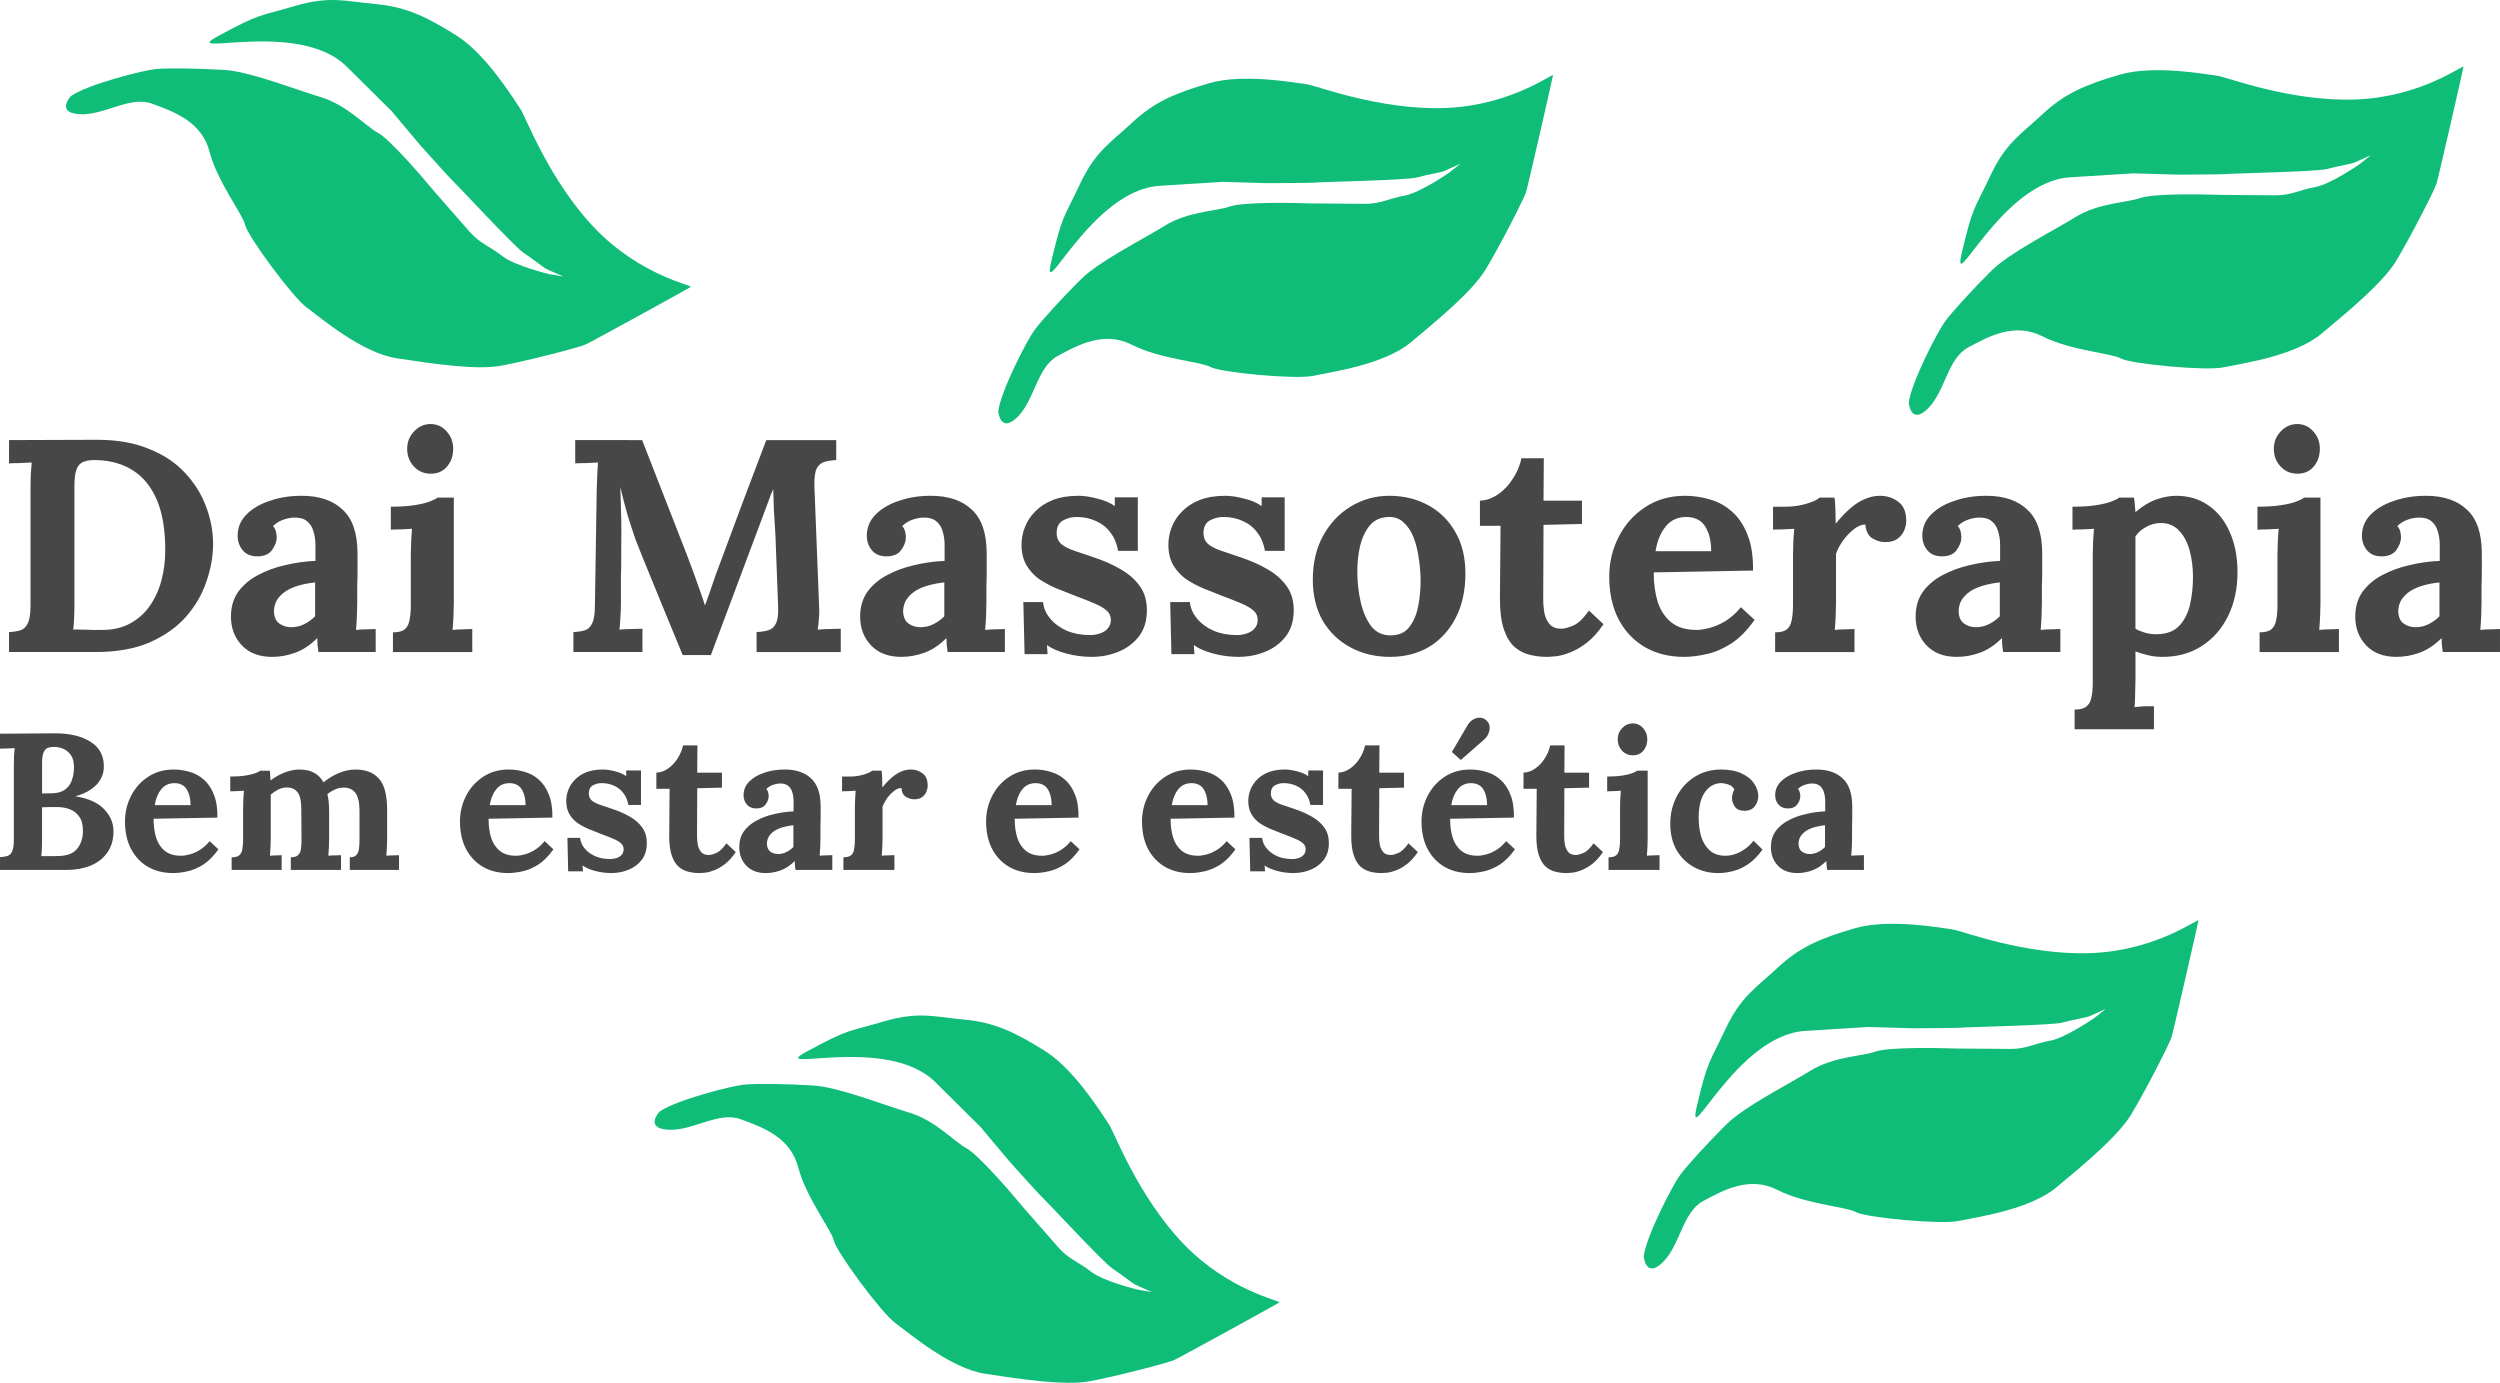 <?xml version="1.0" encoding="UTF-8" standalone="no"?>
<!-- Created with Inkscape (http://www.inkscape.org/) -->

<svg
   width="462.379"
   height="255.749"
   viewBox="0 0 462.379 255.749"
   version="1.1"
   id="svg1"
   xml:space="preserve"
   xmlns="http://www.w3.org/2000/svg"
   xmlns:svg="http://www.w3.org/2000/svg"><defs
     id="defs1" /><g
     id="layer4"
     transform="translate(-41.283,-135.823)"><path
       style="fill:#10bd78;fill-opacity:1;stroke:none;stroke-width:0.915"
       d="m 225.912,211.899 c 0,0 0.37,4.208 3.56,1.049 3.19,-3.159 3.609,-9.221 7.433,-11.291 3.825,-2.071 8.626,-4.679 13.757,-2.051 5.131,2.628 12.752,3.099 14.512,4.098 1.76,0.999 15.671,2.337 18.944,1.637 3.273,-0.7 13.082,-2.03 18.096,-6.199 5.014,-4.169 11.369,-9.426 13.829,-13.462 2.46,-4.037 7.098,-13.057 7.49,-14.345 0.392,-1.289 4.915,-21.059 4.975,-21.574 0.06,-0.515 -7.719,5.588 -19.913,6.037 -12.194,0.448 -24.011,-4.217 -25.635,-4.397 -1.625,-0.18 -11.539,-2.064 -17.937,-0.214 -6.398,1.85 -10.274,3.503 -14.343,7.311 -4.069,3.808 -6.773,5.227 -9.714,11.486 -2.941,6.258 -3.156,5.36 -5.226,14.119 -2.069,8.759 7.339,-13.139 20.013,-13.912 12.674,-0.773 11.565,-0.733 11.565,-0.733 l 8.311,0.241 c 0,0 8.421,-0.017 9.176,-0.12 0.755,-0.102 16.727,-0.419 18.523,-0.931 1.796,-0.512 4.386,-0.92 4.929,-1.141 0.543,-0.221 3.159,-1.429 3.159,-1.429 l -2.03,1.625 c 0,0 -5.417,3.785 -8.322,4.297 -2.905,0.513 -4.448,1.561 -7.413,1.52 -2.965,-0.041 -10.069,-0.05 -11.411,-0.112 -1.342,-0.062 -11.107,-0.267 -13.503,0.611 -2.396,0.878 -7.683,0.871 -11.978,3.524 -4.294,2.653 -12.187,6.595 -15.552,9.924 -3.365,3.329 -7.221,7.553 -8.573,9.372 -1.352,1.818 -6.268,11.282 -6.721,15.062 z"
       id="path3" /><path
       style="fill:#10bd78;fill-opacity:1;stroke:none;stroke-width:0.915"
       d="m 345.292,368.203 c 0,0 0.37,4.208 3.56,1.049 3.19,-3.159 3.609,-9.221 7.433,-11.291 3.825,-2.071 8.626,-4.679 13.757,-2.051 5.131,2.628 12.752,3.099 14.512,4.098 1.76,0.999 15.671,2.337 18.944,1.637 3.273,-0.7 13.082,-2.03 18.096,-6.199 5.014,-4.169 11.369,-9.426 13.829,-13.462 2.46,-4.037 7.098,-13.057 7.49,-14.345 0.392,-1.289 4.915,-21.059 4.975,-21.574 0.06,-0.515 -7.719,5.588 -19.913,6.037 -12.194,0.448 -24.011,-4.217 -25.635,-4.397 -1.625,-0.18 -11.539,-2.064 -17.937,-0.214 -6.398,1.85 -10.274,3.503 -14.343,7.311 -4.069,3.808 -6.773,5.227 -9.714,11.486 -2.941,6.258 -3.156,5.36 -5.226,14.119 -2.069,8.759 7.339,-13.139 20.013,-13.912 12.674,-0.773 11.565,-0.733 11.565,-0.733 l 8.311,0.241 c 0,0 8.421,-0.017 9.176,-0.12 0.755,-0.102 16.727,-0.419 18.523,-0.931 1.796,-0.512 4.386,-0.92 4.929,-1.141 0.543,-0.221 3.159,-1.429 3.159,-1.429 l -2.03,1.625 c 0,0 -5.417,3.785 -8.322,4.297 -2.905,0.513 -4.448,1.561 -7.413,1.52 -2.965,-0.041 -10.069,-0.05 -11.411,-0.112 -1.342,-0.062 -11.107,-0.267 -13.503,0.611 -2.396,0.878 -7.683,0.871 -11.978,3.524 -4.294,2.653 -12.187,6.595 -15.552,9.924 -3.365,3.329 -7.221,7.553 -8.573,9.372 -1.352,1.818 -6.268,11.282 -6.721,15.062 z"
       id="path3-1" /><path
       style="fill:#10bd78;fill-opacity:1;stroke:none;stroke-width:0.915"
       d="m 394.305,210.324 c 0,0 0.37,4.208 3.56,1.049 3.19,-3.159 3.609,-9.221 7.433,-11.291 3.825,-2.071 8.626,-4.679 13.757,-2.051 5.131,2.628 12.752,3.099 14.512,4.098 1.76,0.999 15.671,2.337 18.944,1.637 3.273,-0.7 13.082,-2.03 18.096,-6.199 5.014,-4.169 11.369,-9.426 13.829,-13.462 2.46,-4.037 7.098,-13.057 7.49,-14.345 0.392,-1.289 4.915,-21.059 4.975,-21.574 0.06,-0.515 -7.719,5.588 -19.913,6.037 -12.194,0.448 -24.011,-4.217 -25.635,-4.397 -1.625,-0.18 -11.539,-2.064 -17.937,-0.214 -6.398,1.85 -10.274,3.503 -14.343,7.311 -4.069,3.808 -6.773,5.227 -9.714,11.486 -2.941,6.258 -3.156,5.36 -5.226,14.119 -2.069,8.759 7.339,-13.139 20.013,-13.912 12.674,-0.773 11.565,-0.733 11.565,-0.733 l 8.311,0.241 c 0,0 8.421,-0.017 9.176,-0.12 0.755,-0.102 16.727,-0.419 18.523,-0.931 1.796,-0.512 4.386,-0.92 4.929,-1.141 0.543,-0.221 3.159,-1.429 3.159,-1.429 l -2.03,1.625 c 0,0 -5.417,3.785 -8.322,4.297 -2.905,0.513 -4.448,1.561 -7.413,1.52 -2.965,-0.041 -10.069,-0.05 -11.411,-0.112 -1.342,-0.062 -11.107,-0.267 -13.503,0.611 -2.396,0.878 -7.683,0.871 -11.978,3.524 -4.294,2.653 -12.187,6.595 -15.552,9.924 -3.365,3.329 -7.221,7.553 -8.573,9.372 -1.352,1.818 -6.268,11.282 -6.721,15.062 z"
       id="path3-42" /><path
       style="fill:#10bd78;fill-opacity:1;stroke:none;stroke-width:0.915"
       d="m 54.407,153.59 c 0,0 -2.896,3.075 1.584,3.356 4.48,0.282 9.286,-3.437 13.376,-1.957 4.09,1.48 9.231,3.331 10.68,8.91 1.449,5.58 6.166,11.585 6.59,13.563 0.424,1.978 8.676,13.258 11.375,15.237 2.7,1.979 10.216,8.42 16.664,9.393 6.448,0.972 14.6,2.223 19.251,1.376 4.651,-0.847 14.472,-3.381 15.695,-3.945 1.223,-0.564 18.996,-10.333 19.421,-10.631 0.425,-0.297 -9.307,-2.049 -17.751,-10.858 -8.444,-8.809 -12.817,-20.737 -13.763,-22.07 -0.946,-1.333 -6.132,-9.99 -11.768,-13.539 -5.636,-3.548 -9.448,-5.344 -14.998,-5.85 -5.55,-0.506 -8.408,-1.583 -15.038,0.383 -6.63,1.966 -6.102,1.207 -14.02,5.486 -7.918,4.279 14.693,-3.256 23.699,5.695 9.006,8.951 8.238,8.15 8.238,8.15 l 5.347,6.367 c 0,0 5.613,6.278 6.191,6.773 0.578,0.496 11.436,12.214 13.013,13.214 1.577,1.001 3.604,2.664 4.13,2.922 0.526,0.258 3.168,1.409 3.168,1.409 l -2.564,-0.436 c 0,0 -6.429,-1.529 -8.743,-3.357 -2.315,-1.829 -4.124,-2.283 -6.065,-4.526 -1.941,-2.242 -6.658,-7.553 -7.505,-8.597 -0.846,-1.044 -7.187,-8.473 -9.436,-9.678 -2.249,-1.205 -5.76,-5.159 -10.597,-6.602 -4.837,-1.443 -13.03,-4.716 -17.754,-5.016 -4.724,-0.3 -10.443,-0.371 -12.7,-0.171 -2.257,0.2 -12.595,2.821 -15.719,4.997 z"
       id="path3-4" /><path
       style="fill:#10bd78;fill-opacity:1;stroke:none;stroke-width:0.915"
       d="m 163.271,341.414 c 0,0 -2.896,3.075 1.584,3.356 4.48,0.282 9.286,-3.437 13.376,-1.957 4.09,1.48 9.231,3.331 10.68,8.91 1.449,5.58 6.166,11.585 6.59,13.563 0.424,1.978 8.676,13.258 11.375,15.237 2.7,1.979 10.216,8.42 16.664,9.393 6.448,0.972 14.6,2.223 19.251,1.376 4.651,-0.847 14.472,-3.381 15.695,-3.945 1.223,-0.564 18.996,-10.333 19.421,-10.631 0.425,-0.297 -9.307,-2.049 -17.751,-10.858 -8.444,-8.809 -12.817,-20.737 -13.763,-22.07 -0.946,-1.333 -6.132,-9.99 -11.768,-13.539 -5.636,-3.548 -9.448,-5.344 -14.998,-5.85 -5.55,-0.506 -8.408,-1.583 -15.038,0.383 -6.63,1.966 -6.102,1.207 -14.02,5.486 -7.918,4.279 14.693,-3.256 23.699,5.695 9.006,8.951 8.238,8.15 8.238,8.15 l 5.347,6.367 c 0,0 5.613,6.278 6.191,6.773 0.578,0.496 11.436,12.214 13.013,13.214 1.577,1.001 3.604,2.664 4.13,2.922 0.526,0.258 3.168,1.409 3.168,1.409 l -2.564,-0.436 c 0,0 -6.429,-1.529 -8.743,-3.357 -2.315,-1.829 -4.124,-2.283 -6.065,-4.526 -1.941,-2.242 -6.658,-7.553 -7.505,-8.597 -0.846,-1.044 -7.187,-8.473 -9.436,-9.678 -2.249,-1.205 -5.76,-5.159 -10.597,-6.602 -4.837,-1.443 -13.03,-4.716 -17.754,-5.016 -4.724,-0.3 -10.443,-0.371 -12.7,-0.171 -2.257,0.2 -12.595,2.821 -15.719,4.997 z"
       id="path3-4-2" /></g><g
     id="layer3"
     style="display:inline"
     transform="translate(-41.283,-135.823)"><path
       id="text1"
       style="font-weight:bold;font-size:56px;line-height:875px;font-family:Lora;-inkscape-font-specification:'Lora, Bold';fill:#474747;fill-opacity:1;stroke:none"
       d="m 120.903,214.25 c -1.157,0 -2.165,0.448 -3.023,1.344 -0.859,0.896 -1.289,1.979 -1.289,3.248 0,1.269 0.411,2.352 1.232,3.248 0.821,0.896 1.867,1.344 3.137,1.344 1.269,0 2.277,-0.448 3.023,-1.344 0.747,-0.896 1.119,-1.979 1.119,-3.248 0,-1.269 -0.409,-2.352 -1.23,-3.248 -0.784,-0.896 -1.774,-1.344 -2.969,-1.344 z m 345.24,0 c -1.157,0 -2.165,0.448 -3.023,1.344 -0.859,0.896 -1.289,1.979 -1.289,3.248 0,1.269 0.411,2.352 1.232,3.248 0.821,0.896 1.867,1.344 3.137,1.344 1.269,0 2.277,-0.448 3.023,-1.344 0.747,-0.896 1.119,-1.979 1.119,-3.248 0,-1.269 -0.409,-2.352 -1.23,-3.248 -0.784,-0.896 -1.774,-1.344 -2.969,-1.344 z m -406.896,2.912 -16.295,0.057 v 4.312 c 0.411,-0.037 1.063,-0.057 1.959,-0.057 0.896,-0.037 1.643,-0.076 2.24,-0.113 -0.037,0.485 -0.093,1.196 -0.168,2.129 -0.037,0.933 -0.057,1.904 -0.057,2.912 v 21.447 c 0,1.493 -0.168,2.576 -0.504,3.248 -0.299,0.672 -0.746,1.102 -1.344,1.289 -0.56,0.187 -1.268,0.299 -2.127,0.336 v 3.695 h 16.016 c 3.92,0 7.261,-0.596 10.023,-1.791 2.763,-1.232 5.003,-2.818 6.721,-4.76 1.717,-1.979 2.968,-4.144 3.752,-6.496 0.821,-2.352 1.232,-4.668 1.232,-6.945 0,-2.315 -0.43,-4.609 -1.289,-6.887 -0.859,-2.315 -2.165,-4.407 -3.92,-6.273 -1.717,-1.867 -3.939,-3.341 -6.664,-4.424 -2.688,-1.12 -5.88,-1.68 -9.576,-1.68 z m 88.424,0.057 v 4.312 c 0.411,-0.037 1.065,-0.057 1.961,-0.057 0.896,-0.037 1.643,-0.076 2.24,-0.113 -0.037,0.485 -0.076,1.196 -0.113,2.129 -0.037,0.933 -0.074,1.904 -0.111,2.912 l -0.336,21.447 c 0,1.493 -0.168,2.576 -0.504,3.248 -0.299,0.672 -0.746,1.102 -1.344,1.289 -0.56,0.187 -1.27,0.299 -2.129,0.336 v 3.695 h 12.768 v -4.312 c -0.373,0 -1.026,0.019 -1.959,0.057 -0.896,0 -1.662,0.037 -2.297,0.111 0.075,-0.485 0.131,-1.194 0.168,-2.127 0.075,-0.933 0.113,-1.904 0.113,-2.912 v -2.52 -2.521 c 0.037,-0.859 0.055,-1.716 0.055,-2.574 v -2.521 c 0.037,-1.68 0.037,-3.434 0,-5.264 -0.037,-1.867 -0.093,-3.845 -0.168,-5.936 0.411,1.792 0.86,3.527 1.346,5.207 0.523,1.68 1.007,3.174 1.455,4.48 0.485,1.269 0.877,2.259 1.176,2.969 1.269,3.061 2.52,6.122 3.752,9.184 1.269,3.061 2.539,6.142 3.809,9.24 h 5.207 l 10.92,-29.176 c 0.075,-0.261 0.169,-0.505 0.281,-0.729 l 0.336,-0.783 c 0.037,1.157 0.074,2.408 0.111,3.752 0.075,1.307 0.15,2.519 0.225,3.639 0.075,1.083 0.111,1.849 0.111,2.297 l 0.449,11.871 c 0.075,1.493 -0.057,2.576 -0.393,3.248 -0.299,0.672 -0.766,1.102 -1.4,1.289 -0.597,0.187 -1.325,0.299 -2.184,0.336 v 3.695 h 15.568 v -4.312 c -0.373,0 -1.028,0.019 -1.961,0.057 -0.896,0 -1.66,0.037 -2.295,0.111 0.075,-0.485 0.148,-1.194 0.223,-2.127 0.075,-0.933 0.075,-1.904 0,-2.912 l -0.84,-21.447 c -0.037,-1.531 0.094,-2.613 0.393,-3.248 0.336,-0.672 0.82,-1.102 1.455,-1.289 0.635,-0.187 1.364,-0.299 2.186,-0.336 v -3.695 h -12.938 l -4.367,11.535 c -1.419,3.845 -2.857,7.709 -4.312,11.592 -0.448,1.157 -0.876,2.352 -1.287,3.584 -0.411,1.232 -0.858,2.502 -1.344,3.809 h -0.057 c -0.187,-0.635 -0.467,-1.474 -0.84,-2.52 -0.373,-1.083 -0.765,-2.185 -1.176,-3.305 -0.411,-1.157 -0.785,-2.165 -1.121,-3.023 l -8.455,-21.672 z m 175,3.359 c -0.261,1.307 -0.782,2.557 -1.566,3.752 -0.747,1.195 -1.661,2.165 -2.744,2.912 -1.083,0.747 -2.204,1.138 -3.361,1.176 v 4.648 h 3.809 l -0.111,13.496 c 0,2.352 0.241,4.238 0.727,5.656 0.485,1.419 1.14,2.501 1.961,3.248 0.821,0.709 1.753,1.194 2.799,1.455 1.045,0.261 2.128,0.393 3.248,0.393 0.299,0 0.822,-0.037 1.568,-0.111 0.747,-0.075 1.606,-0.299 2.576,-0.672 1.008,-0.373 2.054,-0.972 3.137,-1.793 1.083,-0.821 2.127,-1.979 3.135,-3.473 l -2.688,-2.52 c -1.045,1.493 -2.033,2.427 -2.967,2.801 -0.896,0.373 -1.606,0.559 -2.129,0.559 -0.933,0 -1.644,-0.261 -2.129,-0.783 -0.485,-0.56 -0.821,-1.251 -1.008,-2.072 -0.149,-0.859 -0.223,-1.718 -0.223,-2.576 l 0.055,-13.775 7.113,-0.168 v -4.312 h -7.113 l 0.057,-7.84 z m -263.535,0.336 c 2.613,0.075 4.852,0.71 6.719,1.904 1.904,1.195 3.38,3.005 4.426,5.432 1.045,2.427 1.566,5.544 1.566,9.352 0,1.867 -0.224,3.679 -0.672,5.434 -0.448,1.755 -1.156,3.341 -2.127,4.76 -0.933,1.381 -2.147,2.481 -3.641,3.303 -1.456,0.821 -3.21,1.232 -5.264,1.232 h -1.736 c -0.709,-0.037 -1.4,-0.057 -2.072,-0.057 -0.635,-0.037 -1.138,-0.037 -1.512,0 0.075,-0.485 0.131,-1.194 0.168,-2.127 0.037,-0.933 0.057,-1.904 0.057,-2.912 v -21.561 c 0,-1.456 0.149,-2.519 0.447,-3.191 0.299,-0.672 0.746,-1.102 1.344,-1.289 0.635,-0.224 1.401,-0.317 2.297,-0.279 z m 37.912,6.607 c -2.165,0 -4.144,0.318 -5.936,0.953 -1.792,0.597 -3.23,1.456 -4.312,2.576 -1.045,1.083 -1.568,2.37 -1.568,3.863 0,1.008 0.299,1.886 0.896,2.633 0.597,0.747 1.456,1.138 2.576,1.176 1.307,0.037 2.258,-0.337 2.855,-1.121 0.597,-0.821 0.896,-1.605 0.896,-2.352 0,-0.299 -0.039,-0.634 -0.113,-1.008 -0.075,-0.411 -0.26,-0.783 -0.559,-1.119 0.485,-0.485 1.062,-0.86 1.734,-1.121 0.672,-0.261 1.363,-0.41 2.072,-0.447 1.045,-0.037 1.848,0.167 2.408,0.615 0.597,0.448 1.008,1.064 1.232,1.848 0.261,0.784 0.393,1.662 0.393,2.633 v 2.912 c -1.867,0.075 -3.735,0.335 -5.602,0.783 -1.829,0.411 -3.508,1.026 -5.039,1.848 -1.493,0.784 -2.707,1.811 -3.641,3.08 -0.896,1.269 -1.344,2.802 -1.344,4.594 0,2.128 0.672,3.9 2.016,5.318 1.344,1.419 3.212,2.129 5.602,2.129 1.456,0 2.892,-0.261 4.311,-0.783 1.419,-0.523 2.764,-1.42 4.033,-2.689 0.037,0.485 0.055,0.916 0.055,1.289 0.037,0.336 0.093,0.764 0.168,1.287 h 10.584 v -4.256 c -0.373,0 -0.914,0.019 -1.623,0.057 -0.709,0 -1.381,0.037 -2.016,0.111 0.075,-0.859 0.131,-1.754 0.168,-2.688 0.037,-0.971 0.055,-1.718 0.055,-2.24 v -3.248 c 0.037,-0.896 0.057,-1.792 0.057,-2.688 v -3.248 c 0,-3.733 -0.915,-6.441 -2.744,-8.121 -1.792,-1.717 -4.33,-2.576 -7.615,-2.576 z m 116.367,0 c -2.165,0 -4.144,0.318 -5.936,0.953 -1.792,0.597 -3.23,1.456 -4.312,2.576 -1.045,1.083 -1.568,2.37 -1.568,3.863 0,1.008 0.299,1.886 0.896,2.633 0.597,0.747 1.456,1.138 2.576,1.176 1.307,0.037 2.258,-0.337 2.855,-1.121 0.597,-0.821 0.896,-1.605 0.896,-2.352 0,-0.299 -0.037,-0.634 -0.111,-1.008 -0.075,-0.411 -0.262,-0.783 -0.561,-1.119 0.485,-0.485 1.064,-0.86 1.736,-1.121 0.672,-0.261 1.363,-0.41 2.072,-0.447 1.045,-0.037 1.848,0.167 2.408,0.615 0.597,0.448 1.006,1.064 1.23,1.848 0.261,0.784 0.393,1.662 0.393,2.633 v 2.912 c -1.867,0.075 -3.733,0.335 -5.6,0.783 -1.829,0.411 -3.51,1.026 -5.041,1.848 -1.493,0.784 -2.705,1.811 -3.639,3.08 -0.896,1.269 -1.344,2.802 -1.344,4.594 0,2.128 0.672,3.9 2.016,5.318 1.344,1.419 3.21,2.129 5.6,2.129 1.456,0 2.894,-0.261 4.312,-0.783 1.419,-0.523 2.762,-1.42 4.031,-2.689 0.037,0.485 0.057,0.916 0.057,1.289 0.037,0.336 0.093,0.764 0.168,1.287 h 10.584 v -4.256 c -0.373,0 -0.916,0.019 -1.625,0.057 -0.709,0 -1.381,0.037 -2.016,0.111 0.075,-0.859 0.131,-1.754 0.168,-2.688 0.037,-0.971 0.057,-1.718 0.057,-2.24 v -3.248 c 0.037,-0.896 0.057,-1.792 0.057,-2.688 v -3.248 c 0,-3.733 -0.915,-6.441 -2.744,-8.121 -1.792,-1.717 -4.332,-2.576 -7.617,-2.576 z m 27.328,0 c -1.829,0 -3.416,0.262 -4.76,0.785 -1.307,0.523 -2.389,1.231 -3.248,2.127 -0.859,0.859 -1.494,1.829 -1.904,2.912 -0.411,1.045 -0.615,2.111 -0.615,3.193 0,1.493 0.299,2.761 0.896,3.807 0.597,1.008 1.381,1.867 2.352,2.576 1.008,0.672 2.091,1.251 3.248,1.736 1.195,0.485 2.37,0.952 3.527,1.4 1.419,0.523 2.594,0.99 3.527,1.4 0.971,0.411 1.7,0.839 2.186,1.287 0.523,0.448 0.783,1.027 0.783,1.736 0,0.635 -0.205,1.175 -0.615,1.623 -0.373,0.411 -0.86,0.71 -1.457,0.896 -0.56,0.187 -1.156,0.281 -1.791,0.281 -1.568,0 -2.987,-0.262 -4.256,-0.785 -1.269,-0.56 -2.296,-1.307 -3.08,-2.24 -0.784,-0.933 -1.232,-1.96 -1.344,-3.08 h -3.641 l 0.225,9.633 h 4.256 l -0.113,-1.68 c 0.859,0.635 2.053,1.158 3.584,1.568 1.531,0.411 3.1,0.615 4.705,0.615 1.755,0 3.397,-0.318 4.928,-0.953 1.568,-0.635 2.838,-1.586 3.809,-2.855 0.971,-1.269 1.455,-2.875 1.455,-4.816 0,-1.755 -0.428,-3.229 -1.287,-4.424 -0.859,-1.232 -2.036,-2.276 -3.529,-3.135 -1.456,-0.859 -3.135,-1.606 -5.039,-2.24 -1.269,-0.448 -2.427,-0.84 -3.473,-1.176 -1.045,-0.336 -1.866,-0.747 -2.463,-1.232 -0.597,-0.523 -0.896,-1.214 -0.896,-2.072 0,-1.083 0.372,-1.847 1.119,-2.295 0.784,-0.448 1.643,-0.674 2.576,-0.674 1.344,0 2.558,0.262 3.641,0.785 1.083,0.485 1.959,1.194 2.631,2.127 0.709,0.933 1.176,2.055 1.4,3.361 h 3.641 v -9.912 h -4.256 v 1.623 c -0.896,-0.635 -1.998,-1.102 -3.305,-1.4 -1.269,-0.336 -2.408,-0.504 -3.416,-0.504 z m 27.16,0 c -1.829,0 -3.416,0.262 -4.76,0.785 -1.307,0.523 -2.389,1.231 -3.248,2.127 -0.859,0.859 -1.494,1.829 -1.904,2.912 -0.411,1.045 -0.615,2.111 -0.615,3.193 0,1.493 0.299,2.761 0.896,3.807 0.597,1.008 1.381,1.867 2.352,2.576 1.008,0.672 2.091,1.251 3.248,1.736 1.195,0.485 2.37,0.952 3.527,1.4 1.419,0.523 2.594,0.99 3.527,1.4 0.971,0.411 1.7,0.839 2.186,1.287 0.523,0.448 0.783,1.027 0.783,1.736 0,0.635 -0.205,1.175 -0.615,1.623 -0.373,0.411 -0.86,0.71 -1.457,0.896 -0.56,0.187 -1.156,0.281 -1.791,0.281 -1.568,0 -2.987,-0.262 -4.256,-0.785 -1.269,-0.56 -2.296,-1.307 -3.08,-2.24 -0.784,-0.933 -1.234,-1.96 -1.346,-3.08 h -3.639 l 0.223,9.633 h 4.258 l -0.113,-1.68 c 0.859,0.635 2.053,1.158 3.584,1.568 1.531,0.411 3.1,0.615 4.705,0.615 1.755,0 3.397,-0.318 4.928,-0.953 1.568,-0.635 2.836,-1.586 3.807,-2.855 0.971,-1.269 1.457,-2.875 1.457,-4.816 0,-1.755 -0.428,-3.229 -1.287,-4.424 -0.859,-1.232 -2.036,-2.276 -3.529,-3.135 -1.456,-0.859 -3.135,-1.606 -5.039,-2.24 -1.269,-0.448 -2.427,-0.84 -3.473,-1.176 -1.045,-0.336 -1.868,-0.747 -2.465,-1.232 -0.597,-0.523 -0.895,-1.214 -0.895,-2.072 0,-1.083 0.372,-1.847 1.119,-2.295 0.784,-0.448 1.643,-0.674 2.576,-0.674 1.344,0 2.558,0.262 3.641,0.785 1.083,0.485 1.959,1.194 2.631,2.127 0.709,0.933 1.176,2.055 1.4,3.361 h 3.641 v -9.912 h -4.256 v 1.623 c -0.896,-0.635 -1.998,-1.102 -3.305,-1.4 -1.269,-0.336 -2.408,-0.504 -3.416,-0.504 z m 30.297,0 c -2.539,0 -4.891,0.654 -7.057,1.961 -2.128,1.269 -3.846,3.08 -5.152,5.432 -1.269,2.315 -1.904,5.022 -1.904,8.121 0,2.912 0.616,5.45 1.848,7.615 1.269,2.128 2.987,3.77 5.152,4.928 2.165,1.157 4.593,1.736 7.281,1.736 2.725,0 5.132,-0.616 7.223,-1.848 2.091,-1.269 3.735,-3.062 4.93,-5.377 1.195,-2.315 1.791,-5.04 1.791,-8.176 0,-2.987 -0.616,-5.544 -1.848,-7.672 -1.232,-2.165 -2.913,-3.827 -5.041,-4.984 -2.128,-1.157 -4.535,-1.736 -7.223,-1.736 z m 54.711,0 c -2.8,0 -5.263,0.71 -7.391,2.129 -2.091,1.381 -3.716,3.211 -4.873,5.488 -1.157,2.277 -1.736,4.723 -1.736,7.336 0,3.024 0.579,5.656 1.736,7.896 1.157,2.203 2.782,3.918 4.873,5.15 2.091,1.195 4.497,1.793 7.223,1.793 1.269,0 2.651,-0.168 4.145,-0.504 1.531,-0.336 3.061,-0.99 4.592,-1.961 1.531,-1.008 2.969,-2.463 4.312,-4.367 l -2.52,-2.352 c -0.859,1.045 -1.793,1.885 -2.801,2.52 -0.971,0.597 -1.941,1.026 -2.912,1.287 -0.933,0.261 -1.773,0.393 -2.52,0.393 -1.941,0 -3.491,-0.467 -4.648,-1.4 -1.157,-0.933 -1.997,-2.201 -2.52,-3.807 -0.485,-1.605 -0.729,-3.418 -0.729,-5.434 l 18.367,-0.336 c 0.037,-2.688 -0.316,-4.927 -1.062,-6.719 -0.709,-1.792 -1.68,-3.211 -2.912,-4.256 -1.195,-1.045 -2.54,-1.775 -4.033,-2.186 -1.493,-0.448 -3.024,-0.672 -4.592,-0.672 z m 36.064,0 c -0.896,0 -1.792,0.187 -2.688,0.561 -0.859,0.336 -1.737,0.878 -2.633,1.625 -0.896,0.747 -1.847,1.735 -2.855,2.967 0,-0.784 -0.019,-1.679 -0.057,-2.688 -0.037,-1.045 -0.093,-1.756 -0.168,-2.129 h -2.744 c -0.373,0.373 -1.176,0.748 -2.408,1.121 -1.195,0.373 -2.519,0.561 -3.975,0.561 h -2.24 v 4.256 c 0.411,-0.037 1.007,-0.057 1.791,-0.057 0.821,-0.037 1.532,-0.074 2.129,-0.111 -0.075,0.821 -0.131,1.661 -0.168,2.52 -0.037,0.821 -0.057,1.568 -0.057,2.24 v 9.408 c 0,0.971 -0.075,1.847 -0.225,2.631 -0.112,0.747 -0.392,1.326 -0.84,1.736 -0.448,0.411 -1.195,0.615 -2.24,0.615 v 3.641 h 14.674 v -4.256 c -0.373,0 -0.935,0.019 -1.682,0.057 -0.709,0 -1.362,0.037 -1.959,0.111 0.075,-0.859 0.131,-1.754 0.168,-2.688 0.037,-0.971 0.057,-1.718 0.057,-2.24 v -9.129 c 0.224,-0.709 0.616,-1.474 1.176,-2.295 0.597,-0.859 1.269,-1.586 2.016,-2.184 0.747,-0.635 1.494,-0.953 2.24,-0.953 0.112,1.269 0.56,2.128 1.344,2.576 0.784,0.448 1.548,0.672 2.295,0.672 0.971,0 1.737,-0.205 2.297,-0.615 0.56,-0.411 0.971,-0.914 1.232,-1.512 0.261,-0.635 0.391,-1.233 0.391,-1.793 0,-1.643 -0.484,-2.818 -1.455,-3.527 -0.971,-0.747 -2.109,-1.121 -3.416,-1.121 z m 19.656,0 c -2.165,0 -4.144,0.318 -5.936,0.953 -1.792,0.597 -3.23,1.456 -4.312,2.576 -1.045,1.083 -1.568,2.37 -1.568,3.863 0,1.008 0.299,1.886 0.896,2.633 0.597,0.747 1.456,1.138 2.576,1.176 1.307,0.037 2.258,-0.337 2.855,-1.121 0.597,-0.821 0.896,-1.605 0.896,-2.352 0,-0.299 -0.039,-0.634 -0.113,-1.008 -0.075,-0.411 -0.26,-0.783 -0.559,-1.119 0.485,-0.485 1.064,-0.86 1.736,-1.121 0.672,-0.261 1.361,-0.41 2.07,-0.447 1.045,-0.037 1.848,0.167 2.408,0.615 0.597,0.448 1.008,1.064 1.232,1.848 0.261,0.784 0.393,1.662 0.393,2.633 v 2.912 c -1.867,0.075 -3.733,0.335 -5.6,0.783 -1.829,0.411 -3.51,1.026 -5.041,1.848 -1.493,0.784 -2.707,1.811 -3.641,3.08 -0.896,1.269 -1.344,2.802 -1.344,4.594 0,2.128 0.672,3.9 2.016,5.318 1.344,1.419 3.212,2.129 5.602,2.129 1.456,0 2.892,-0.261 4.311,-0.783 1.419,-0.523 2.764,-1.42 4.033,-2.689 0.037,0.485 0.055,0.916 0.055,1.289 0.037,0.336 0.095,0.764 0.17,1.287 h 10.584 v -4.256 c -0.373,0 -0.916,0.019 -1.625,0.057 -0.709,0 -1.381,0.037 -2.016,0.111 0.075,-0.859 0.131,-1.754 0.168,-2.688 0.037,-0.971 0.057,-1.718 0.057,-2.24 v -3.248 c 0.037,-0.896 0.055,-1.792 0.055,-2.688 v -3.248 c 0,-3.733 -0.915,-6.441 -2.744,-8.121 -1.792,-1.717 -4.33,-2.576 -7.615,-2.576 z m 35.168,0 c -1.157,0 -2.389,0.224 -3.695,0.672 -1.269,0.448 -2.559,1.234 -3.865,2.354 -0.037,-0.336 -0.074,-0.766 -0.111,-1.289 -0.037,-0.56 -0.093,-1.027 -0.168,-1.4 h -2.744 c -0.261,0.224 -0.748,0.467 -1.457,0.729 -0.672,0.261 -1.604,0.485 -2.799,0.672 -1.157,0.187 -2.614,0.281 -4.369,0.281 v 4.256 c 0.411,-0.037 1.028,-0.057 1.85,-0.057 0.821,-0.037 1.53,-0.074 2.127,-0.111 -0.075,0.821 -0.131,1.661 -0.168,2.52 -0.037,0.821 -0.057,1.568 -0.057,2.24 v 23.688 c 0,0.971 -0.073,1.83 -0.223,2.576 -0.112,0.784 -0.411,1.38 -0.896,1.791 -0.448,0.411 -1.195,0.617 -2.24,0.617 v 3.641 h 14.672 v -4.258 h -1.623 c -0.709,0.037 -1.364,0.093 -1.961,0.168 0.075,-0.859 0.111,-1.772 0.111,-2.742 0.037,-0.933 0.057,-1.663 0.057,-2.186 v -5.375 c 0.709,0.261 1.456,0.485 2.24,0.672 0.821,0.224 1.736,0.336 2.744,0.336 2.8,0 5.226,-0.672 7.279,-2.016 2.091,-1.344 3.716,-3.193 4.873,-5.545 1.157,-2.389 1.736,-5.078 1.736,-8.064 0,-2.875 -0.486,-5.376 -1.457,-7.504 -0.933,-2.128 -2.259,-3.77 -3.977,-4.928 -1.68,-1.157 -3.639,-1.736 -5.879,-1.736 z m 46.145,0 c -2.165,0 -4.146,0.318 -5.938,0.953 -1.792,0.597 -3.228,1.456 -4.311,2.576 -1.045,1.083 -1.568,2.37 -1.568,3.863 0,1.008 0.299,1.886 0.896,2.633 0.597,0.747 1.454,1.138 2.574,1.176 1.307,0.037 2.26,-0.337 2.857,-1.121 0.597,-0.821 0.895,-1.605 0.895,-2.352 0,-0.299 -0.037,-0.634 -0.111,-1.008 -0.075,-0.411 -0.262,-0.783 -0.561,-1.119 0.485,-0.485 1.064,-0.86 1.736,-1.121 0.672,-0.261 1.363,-0.41 2.072,-0.447 1.045,-0.037 1.848,0.167 2.408,0.615 0.597,0.448 1.008,1.064 1.232,1.848 0.261,0.784 0.393,1.662 0.393,2.633 v 2.912 c -1.867,0.075 -3.735,0.335 -5.602,0.783 -1.829,0.411 -3.508,1.026 -5.039,1.848 -1.493,0.784 -2.707,1.811 -3.641,3.08 -0.896,1.269 -1.344,2.802 -1.344,4.594 0,2.128 0.672,3.9 2.016,5.318 1.344,1.419 3.21,2.129 5.6,2.129 1.456,0 2.894,-0.261 4.312,-0.783 1.419,-0.523 2.764,-1.42 4.033,-2.689 0.037,0.485 0.055,0.916 0.055,1.289 0.037,0.336 0.093,0.764 0.168,1.287 h 10.584 v -4.256 c -0.373,0 -0.914,0.019 -1.623,0.057 -0.709,0 -1.381,0.037 -2.016,0.111 0.075,-0.859 0.131,-1.754 0.168,-2.688 0.037,-0.971 0.055,-1.718 0.055,-2.24 v -3.248 c 0.037,-0.896 0.057,-1.792 0.057,-2.688 v -3.248 c 0,-3.733 -0.915,-6.441 -2.744,-8.121 -1.792,-1.717 -4.33,-2.576 -7.615,-2.576 z m -367.752,0.336 c -0.261,0.224 -0.748,0.467 -1.457,0.729 -0.672,0.261 -1.606,0.485 -2.801,0.672 -1.195,0.187 -2.65,0.281 -4.367,0.281 v 4.256 c 0.411,-0.037 1.009,-0.057 1.793,-0.057 0.821,-0.037 1.53,-0.074 2.127,-0.111 -0.075,0.821 -0.131,1.68 -0.168,2.576 -0.037,0.859 -0.057,1.623 -0.057,2.295 v 9.297 c 0,0.971 -0.073,1.847 -0.223,2.631 -0.112,0.747 -0.392,1.326 -0.84,1.736 -0.448,0.411 -1.195,0.615 -2.24,0.615 v 3.641 h 14.672 v -4.256 c -0.373,0 -0.933,0.019 -1.68,0.057 -0.709,0 -1.364,0.037 -1.961,0.111 0.075,-0.859 0.131,-1.754 0.168,-2.688 0.037,-0.971 0.057,-1.718 0.057,-2.24 v -19.545 z m 345.238,0 c -0.261,0.224 -0.746,0.467 -1.455,0.729 -0.672,0.261 -1.606,0.485 -2.801,0.672 -1.195,0.187 -2.65,0.281 -4.367,0.281 v 4.256 c 0.411,-0.037 1.007,-0.057 1.791,-0.057 0.821,-0.037 1.532,-0.074 2.129,-0.111 -0.075,0.821 -0.131,1.68 -0.168,2.576 -0.037,0.859 -0.057,1.623 -0.057,2.295 v 9.297 c 0,0.971 -0.073,1.847 -0.223,2.631 -0.112,0.747 -0.392,1.326 -0.84,1.736 -0.448,0.411 -1.195,0.615 -2.24,0.615 v 3.641 h 14.672 v -4.256 c -0.373,0 -0.933,0.019 -1.68,0.057 -0.709,0 -1.364,0.037 -1.961,0.111 0.075,-0.859 0.131,-1.754 0.168,-2.688 0.037,-0.971 0.057,-1.718 0.057,-2.24 v -19.545 z m -169.344,3.584 c 1.12,-0.037 2.054,0.3 2.801,1.01 0.784,0.709 1.4,1.641 1.848,2.799 0.448,1.157 0.766,2.447 0.953,3.865 0.224,1.419 0.336,2.818 0.336,4.199 0,1.568 -0.151,3.118 -0.449,4.648 -0.299,1.531 -0.839,2.799 -1.623,3.807 -0.747,1.008 -1.868,1.531 -3.361,1.568 -1.531,0.037 -2.762,-0.522 -3.695,-1.68 -0.896,-1.195 -1.55,-2.706 -1.961,-4.535 -0.411,-1.829 -0.615,-3.698 -0.615,-5.602 0,-1.643 0.168,-3.21 0.504,-4.703 0.373,-1.531 0.972,-2.801 1.793,-3.809 0.859,-1.008 2.015,-1.531 3.471,-1.568 z m 55.105,0 c 0.896,0 1.68,0.207 2.352,0.617 0.672,0.411 1.195,1.082 1.568,2.016 0.411,0.896 0.635,2.127 0.672,3.695 h -10.305 c 0.299,-1.867 0.914,-3.378 1.848,-4.535 0.933,-1.195 2.223,-1.793 3.865,-1.793 z m 87.584,1.121 c 1.456,-0.037 2.631,0.43 3.527,1.4 0.896,0.933 1.548,2.165 1.959,3.695 0.411,1.531 0.617,3.156 0.617,4.873 0,1.829 -0.187,3.545 -0.561,5.15 -0.373,1.605 -1.045,2.912 -2.016,3.92 -0.933,0.971 -2.259,1.476 -3.977,1.514 -0.821,0.037 -1.605,-0.057 -2.352,-0.281 -0.747,-0.224 -1.326,-0.467 -1.736,-0.729 v -3.416 -3.416 -3.416 -3.359 -3.473 c 0.523,-0.747 1.177,-1.324 1.961,-1.734 0.784,-0.448 1.643,-0.691 2.576,-0.729 z M 99.567,243.539 v 2.07 2.018 1.119 1.064 c -0.597,0.597 -1.269,1.082 -2.016,1.455 -0.747,0.373 -1.55,0.561 -2.408,0.561 -0.821,0 -1.549,-0.224 -2.184,-0.672 -0.635,-0.448 -0.97,-1.195 -1.008,-2.24 0,-0.784 0.185,-1.492 0.559,-2.127 0.411,-0.635 0.953,-1.177 1.625,-1.625 0.709,-0.448 1.53,-0.803 2.463,-1.064 0.933,-0.261 1.923,-0.447 2.969,-0.559 z m 116.367,0 v 2.07 2.018 1.119 1.064 c -0.597,0.597 -1.269,1.082 -2.016,1.455 -0.747,0.373 -1.55,0.561 -2.408,0.561 -0.821,0 -1.549,-0.224 -2.184,-0.672 -0.635,-0.448 -0.97,-1.195 -1.008,-2.24 0,-0.784 0.187,-1.492 0.561,-2.127 0.411,-0.635 0.951,-1.177 1.623,-1.625 0.709,-0.448 1.532,-0.803 2.465,-1.064 0.933,-0.261 1.921,-0.447 2.967,-0.559 z m 195.217,0 v 2.07 2.018 1.119 1.064 c -0.597,0.597 -1.269,1.082 -2.016,1.455 -0.747,0.373 -1.55,0.561 -2.408,0.561 -0.821,0 -1.549,-0.224 -2.184,-0.672 -0.635,-0.448 -0.97,-1.195 -1.008,-2.24 0,-0.784 0.185,-1.492 0.559,-2.127 0.411,-0.635 0.953,-1.177 1.625,-1.625 0.709,-0.448 1.53,-0.803 2.463,-1.064 0.933,-0.261 1.923,-0.447 2.969,-0.559 z m 81.312,0 v 2.07 2.018 1.119 1.064 c -0.597,0.597 -1.269,1.082 -2.016,1.455 -0.747,0.373 -1.55,0.561 -2.408,0.561 -0.821,0 -1.549,-0.224 -2.184,-0.672 -0.635,-0.448 -0.972,-1.195 -1.01,-2.24 0,-0.784 0.187,-1.492 0.561,-2.127 0.411,-0.635 0.953,-1.177 1.625,-1.625 0.709,-0.448 1.53,-0.803 2.463,-1.064 0.933,-0.261 1.923,-0.447 2.969,-0.559 z m -177.543,25.033 c -0.432,0 -0.841,0.119 -1.225,0.359 -0.36,0.216 -0.672,0.529 -0.936,0.938 l -2.951,5.039 1.656,1.477 4.355,-3.816 c 0.336,-0.312 0.588,-0.672 0.756,-1.08 0.192,-0.432 0.263,-0.863 0.215,-1.295 -0.048,-0.456 -0.262,-0.853 -0.646,-1.189 -0.384,-0.312 -0.793,-0.456 -1.225,-0.432 z m 28.332,1.045 c -0.744,0 -1.391,0.287 -1.943,0.863 -0.552,0.576 -0.828,1.272 -0.828,2.088 0,0.816 0.263,1.512 0.791,2.088 0.528,0.576 1.2,0.865 2.016,0.865 0.816,0 1.465,-0.289 1.945,-0.865 0.48,-0.576 0.719,-1.272 0.719,-2.088 -1e-5,-0.816 -0.263,-1.512 -0.791,-2.088 -0.504,-0.576 -1.14,-0.863 -1.908,-0.863 z m -291.996,1.836 c -1.656,0.024 -3.324,0.035 -5.004,0.035 -1.656,0 -3.313,0.013 -4.969,0.037 v 2.771 c 0.264,-0.024 0.684,-0.037 1.26,-0.037 0.576,-0.024 1.057,-0.046 1.441,-0.07 -0.024,0.312 -0.061,0.767 -0.109,1.367 -0.024,0.6 -0.035,1.223 -0.035,1.871 v 13.789 c 0,0.96 -0.108,1.656 -0.324,2.088 -0.192,0.432 -0.479,0.708 -0.863,0.828 -0.36,0.12 -0.817,0.191 -1.369,0.215 v 2.377 h 12.24 c 1.68,0 3.18,-0.265 4.5,-0.793 1.32,-0.552 2.352,-1.354 3.096,-2.41 0.768,-1.08 1.152,-2.401 1.152,-3.961 -10e-7,-1.488 -0.563,-2.831 -1.691,-4.031 -1.128,-1.224 -2.893,-2.028 -5.293,-2.412 v -0.037 c 1.128,-0.312 2.065,-0.732 2.809,-1.26 0.768,-0.528 1.345,-1.116 1.729,-1.764 0.384,-0.672 0.6,-1.357 0.648,-2.053 0.12,-2.208 -0.673,-3.852 -2.377,-4.932 -1.68,-1.104 -3.96,-1.643 -6.84,-1.619 z m 116.352,2.23 c -0.168,0.84 -0.504,1.644 -1.008,2.412 -0.48,0.768 -1.068,1.393 -1.764,1.873 -0.696,0.48 -1.416,0.732 -2.16,0.756 v 2.988 h 2.447 l -0.07,8.676 c 0,1.512 0.155,2.725 0.467,3.637 0.312,0.912 0.732,1.608 1.26,2.088 0.528,0.456 1.129,0.768 1.801,0.936 0.672,0.168 1.368,0.252 2.088,0.252 0.192,0 0.528,-0.024 1.008,-0.072 0.48,-0.048 1.032,-0.192 1.656,-0.432 0.648,-0.24 1.32,-0.624 2.016,-1.152 0.696,-0.528 1.368,-1.272 2.016,-2.232 l -1.727,-1.619 c -0.672,0.96 -1.308,1.559 -1.908,1.799 -0.576,0.24 -1.033,0.361 -1.369,0.361 -0.6,0 -1.055,-0.168 -1.367,-0.504 -0.312,-0.36 -0.528,-0.804 -0.648,-1.332 -0.096,-0.552 -0.145,-1.104 -0.145,-1.656 l 0.037,-8.855 4.572,-0.109 v -2.771 h -4.572 l 0.035,-5.041 z m 126.145,0 c -0.168,0.84 -0.504,1.644 -1.008,2.412 -0.48,0.768 -1.068,1.393 -1.764,1.873 -0.696,0.48 -1.416,0.732 -2.16,0.756 v 2.988 h 2.447 l -0.072,8.676 c 0,1.512 0.157,2.725 0.469,3.637 0.312,0.912 0.732,1.608 1.26,2.088 0.528,0.456 1.129,0.768 1.801,0.936 0.672,0.168 1.368,0.252 2.088,0.252 0.192,0 0.528,-0.024 1.008,-0.072 0.48,-0.048 1.032,-0.192 1.656,-0.432 0.648,-0.24 1.32,-0.624 2.016,-1.152 0.696,-0.528 1.368,-1.272 2.016,-2.232 l -1.729,-1.619 c -0.672,0.96 -1.308,1.559 -1.908,1.799 -0.576,0.24 -1.031,0.361 -1.367,0.361 -0.6,0 -1.055,-0.168 -1.367,-0.504 -0.312,-0.36 -0.528,-0.804 -0.648,-1.332 -0.096,-0.552 -0.145,-1.104 -0.145,-1.656 l 0.037,-8.855 4.57,-0.109 v -2.771 h -4.57 l 0.035,-5.041 z m 34.236,0 c -0.168,0.84 -0.504,1.644 -1.008,2.412 -0.48,0.768 -1.068,1.393 -1.764,1.873 -0.696,0.48 -1.416,0.732 -2.16,0.756 v 2.988 h 2.447 l -0.072,8.676 c 0,1.512 0.157,2.725 0.469,3.637 0.312,0.912 0.732,1.608 1.26,2.088 0.528,0.456 1.129,0.768 1.801,0.936 0.672,0.168 1.368,0.252 2.088,0.252 0.192,0 0.528,-0.024 1.008,-0.072 0.48,-0.048 1.032,-0.192 1.656,-0.432 0.648,-0.24 1.32,-0.624 2.016,-1.152 0.696,-0.528 1.368,-1.272 2.016,-2.232 l -1.729,-1.619 c -0.672,0.96 -1.308,1.559 -1.908,1.799 -0.576,0.24 -1.031,0.361 -1.367,0.361 -0.6,0 -1.057,-0.168 -1.369,-0.504 -0.312,-0.36 -0.526,-0.804 -0.646,-1.332 -0.096,-0.552 -0.145,-1.104 -0.145,-1.656 l 0.035,-8.855 4.572,-0.109 v -2.771 h -4.572 l 0.037,-5.041 z m -276.84,0.289 c 0.624,-0.024 1.223,0.084 1.799,0.324 0.576,0.24 1.057,0.635 1.441,1.188 0.384,0.528 0.576,1.272 0.576,2.232 0,0.864 -0.132,1.668 -0.396,2.412 -0.24,0.72 -0.66,1.297 -1.26,1.729 -0.576,0.432 -1.369,0.66 -2.377,0.684 l -1.871,0.035 v -5.58 c 0,-0.936 0.095,-1.608 0.287,-2.016 0.192,-0.432 0.444,-0.708 0.756,-0.828 0.312,-0.12 0.661,-0.18 1.045,-0.18 z m 22.248,4.176 c -1.8,0 -3.384,0.455 -4.752,1.367 -1.344,0.888 -2.389,2.065 -3.133,3.529 -0.744,1.464 -1.115,3.035 -1.115,4.715 0,1.944 0.371,3.636 1.115,5.076 0.744,1.416 1.789,2.521 3.133,3.312 1.344,0.768 2.891,1.152 4.643,1.152 0.816,0 1.704,-0.108 2.664,-0.324 0.984,-0.216 1.969,-0.636 2.953,-1.26 0.984,-0.648 1.907,-1.585 2.771,-2.809 l -1.619,-1.512 c -0.552,0.672 -1.153,1.211 -1.801,1.619 -0.624,0.384 -1.247,0.66 -1.871,0.828 -0.6,0.168 -1.141,0.252 -1.621,0.252 -1.248,0 -2.244,-0.298 -2.988,-0.898 -0.744,-0.6 -1.283,-1.417 -1.619,-2.449 -0.312,-1.032 -0.469,-2.196 -0.469,-3.492 l 11.809,-0.215 c 0.024,-1.728 -0.204,-3.168 -0.684,-4.32 -0.456,-1.152 -1.081,-2.064 -1.873,-2.736 -0.768,-0.672 -1.632,-1.14 -2.592,-1.404 -0.96,-0.288 -1.943,-0.432 -2.951,-0.432 z m 23.256,0 c -0.84,0 -1.741,0.181 -2.701,0.541 -0.936,0.36 -1.811,0.851 -2.627,1.475 -0.024,-0.24 -0.048,-0.54 -0.072,-0.9 0,-0.36 -0.024,-0.658 -0.072,-0.898 h -1.764 c -0.168,0.144 -0.48,0.299 -0.936,0.467 -0.432,0.168 -1.033,0.312 -1.801,0.432 -0.768,0.12 -1.705,0.182 -2.809,0.182 v 2.734 c 0.264,-0.024 0.648,-0.035 1.152,-0.035 0.528,-0.024 0.985,-0.048 1.369,-0.072 -0.048,0.528 -0.085,1.069 -0.109,1.621 -0.024,0.528 -0.035,1.007 -0.035,1.439 v 6.047 c 0,0.624 -0.049,1.189 -0.145,1.693 -0.072,0.48 -0.251,0.851 -0.539,1.115 -0.288,0.264 -0.769,0.396 -1.441,0.396 v 2.34 h 9.252 v -2.736 c -0.24,0 -0.563,0.013 -0.971,0.037 -0.408,0 -0.803,0.022 -1.188,0.07 0.048,-0.552 0.083,-1.127 0.107,-1.727 0.024,-0.624 0.035,-1.105 0.035,-1.441 v -6.336 -0.898 -0.9 c 0.408,-0.36 0.865,-0.672 1.369,-0.936 0.528,-0.264 1.091,-0.396 1.691,-0.396 0.816,0.024 1.452,0.324 1.908,0.9 0.456,0.576 0.684,1.643 0.684,3.203 l 0.037,5.615 c 0,0.624 -0.037,1.189 -0.109,1.693 -0.072,0.48 -0.251,0.851 -0.539,1.115 -0.264,0.264 -0.708,0.396 -1.332,0.396 v 2.34 h 9.287 v -2.736 c -0.264,0 -0.624,0.013 -1.08,0.037 -0.456,0 -0.876,0.022 -1.26,0.07 0.048,-0.552 0.083,-1.127 0.107,-1.727 0.024,-0.624 0.037,-1.105 0.037,-1.441 v -2.412 -2.41 c 0,-0.648 -0.024,-1.262 -0.072,-1.838 -0.048,-0.576 -0.132,-1.104 -0.252,-1.584 0.432,-0.336 0.911,-0.623 1.439,-0.863 0.552,-0.24 1.14,-0.348 1.764,-0.324 0.816,0.024 1.465,0.336 1.945,0.936 0.504,0.6 0.767,1.68 0.791,3.24 V 291.18 c 0,0.624 -0.035,1.189 -0.107,1.693 -0.072,0.48 -0.24,0.851 -0.504,1.115 -0.24,0.264 -0.635,0.396 -1.188,0.396 v 2.34 h 9.107 v -2.736 c -0.24,0 -0.6,0.013 -1.08,0.037 -0.456,0 -0.876,0.022 -1.26,0.07 0.048,-0.552 0.083,-1.127 0.107,-1.727 0.024,-0.624 0.037,-1.105 0.037,-1.441 V 285.637 c 0,-2.76 -0.506,-4.693 -1.514,-5.797 -0.984,-1.128 -2.447,-1.691 -4.391,-1.691 -0.96,0 -1.969,0.216 -3.025,0.648 -1.032,0.432 -1.98,1.009 -2.844,1.729 -0.432,-0.792 -1.007,-1.382 -1.727,-1.766 -0.72,-0.408 -1.632,-0.611 -2.736,-0.611 z m 38.699,0 c -1.8,0 -3.384,0.455 -4.752,1.367 -1.344,0.888 -2.387,2.065 -3.131,3.529 -0.744,1.464 -1.117,3.035 -1.117,4.715 0,1.944 0.373,3.636 1.117,5.076 0.744,1.416 1.787,2.521 3.131,3.312 1.344,0.768 2.893,1.152 4.645,1.152 0.816,0 1.704,-0.108 2.664,-0.324 0.984,-0.216 1.967,-0.636 2.951,-1.26 0.984,-0.648 1.909,-1.585 2.773,-2.809 l -1.621,-1.512 c -0.552,0.672 -1.153,1.211 -1.801,1.619 -0.624,0.384 -1.247,0.66 -1.871,0.828 -0.6,0.168 -1.139,0.252 -1.619,0.252 -1.248,0 -2.244,-0.298 -2.988,-0.898 -0.744,-0.6 -1.285,-1.417 -1.621,-2.449 -0.312,-1.032 -0.467,-2.196 -0.467,-3.492 l 11.807,-0.215 c 0.024,-1.728 -0.204,-3.168 -0.684,-4.32 -0.456,-1.152 -1.079,-2.064 -1.871,-2.736 -0.768,-0.672 -1.632,-1.14 -2.592,-1.404 -0.96,-0.288 -1.945,-0.432 -2.953,-0.432 z m 17.424,0 c -1.176,0 -2.195,0.168 -3.059,0.504 -0.84,0.336 -1.538,0.793 -2.09,1.369 -0.552,0.552 -0.959,1.175 -1.223,1.871 -0.264,0.672 -0.396,1.357 -0.396,2.053 0,0.96 0.192,1.775 0.576,2.447 0.384,0.648 0.888,1.2 1.512,1.656 0.648,0.432 1.344,0.803 2.088,1.115 0.768,0.312 1.524,0.612 2.268,0.9 0.912,0.336 1.67,0.636 2.27,0.9 0.624,0.264 1.09,0.54 1.402,0.828 0.336,0.288 0.504,0.659 0.504,1.115 0,0.408 -0.131,0.757 -0.395,1.045 -0.24,0.264 -0.553,0.456 -0.938,0.576 -0.36,0.12 -0.742,0.18 -1.15,0.18 -1.008,0 -1.92,-0.168 -2.736,-0.504 -0.816,-0.36 -1.476,-0.841 -1.98,-1.441 -0.504,-0.6 -0.791,-1.259 -0.863,-1.979 h -2.34 l 0.143,6.191 h 2.736 l -0.072,-1.08 c 0.552,0.408 1.321,0.744 2.305,1.008 0.984,0.264 1.991,0.396 3.023,0.396 1.128,0 2.184,-0.203 3.168,-0.611 1.008,-0.408 1.825,-1.022 2.449,-1.838 0.624,-0.816 0.936,-1.848 0.936,-3.096 0,-1.128 -0.276,-2.076 -0.828,-2.844 -0.552,-0.792 -1.308,-1.464 -2.268,-2.016 -0.936,-0.552 -2.016,-1.031 -3.24,-1.439 -0.816,-0.288 -1.56,-0.54 -2.232,-0.756 -0.672,-0.216 -1.2,-0.481 -1.584,-0.793 -0.384,-0.336 -0.576,-0.78 -0.576,-1.332 0,-0.696 0.241,-1.189 0.721,-1.477 0.504,-0.288 1.056,-0.432 1.656,-0.432 0.864,0 1.644,0.168 2.34,0.504 0.696,0.312 1.259,0.769 1.691,1.369 0.456,0.6 0.756,1.32 0.9,2.16 h 2.34 v -6.373 h -2.736 v 1.045 c -0.576,-0.408 -1.283,-0.708 -2.123,-0.9 -0.816,-0.216 -1.549,-0.324 -2.197,-0.324 z m 33.625,0 c -1.392,0 -2.664,0.203 -3.816,0.611 -1.152,0.384 -2.075,0.936 -2.771,1.656 -0.672,0.696 -1.008,1.524 -1.008,2.484 0,0.648 0.192,1.211 0.576,1.691 0.384,0.48 0.934,0.732 1.654,0.756 0.84,0.024 1.452,-0.215 1.836,-0.719 0.384,-0.528 0.576,-1.032 0.576,-1.512 0,-0.192 -0.024,-0.408 -0.072,-0.648 -0.048,-0.264 -0.167,-0.505 -0.359,-0.721 0.312,-0.312 0.685,-0.551 1.117,-0.719 0.432,-0.168 0.876,-0.265 1.332,-0.289 0.672,-0.024 1.187,0.108 1.547,0.396 0.384,0.288 0.649,0.683 0.793,1.188 0.168,0.504 0.252,1.067 0.252,1.691 v 1.873 c -1.2,0.048 -2.402,0.216 -3.602,0.504 -1.176,0.264 -2.254,0.659 -3.238,1.188 -0.96,0.504 -1.742,1.164 -2.342,1.98 -0.576,0.816 -0.863,1.799 -0.863,2.951 0,1.368 0.433,2.508 1.297,3.42 0.864,0.912 2.064,1.369 3.6,1.369 0.936,0 1.859,-0.168 2.771,-0.504 0.912,-0.336 1.776,-0.913 2.592,-1.729 0.024,0.312 0.037,0.588 0.037,0.828 0.024,0.216 0.059,0.492 0.107,0.828 h 6.805 v -2.736 c -0.24,0 -0.589,0.013 -1.045,0.037 -0.456,0 -0.887,0.022 -1.295,0.07 0.048,-0.552 0.083,-1.127 0.107,-1.727 0.024,-0.624 0.035,-1.105 0.035,-1.441 v -2.088 c 0.024,-0.576 0.037,-1.151 0.037,-1.727 v -2.088 c 0,-2.4 -0.588,-4.141 -1.764,-5.221 -1.152,-1.104 -2.784,-1.656 -4.896,-1.656 z m 23.328,0 c -0.576,0 -1.153,0.119 -1.729,0.359 -0.552,0.216 -1.115,0.565 -1.691,1.045 -0.576,0.48 -1.188,1.116 -1.836,1.908 0,-0.504 -0.013,-1.081 -0.037,-1.729 -0.024,-0.672 -0.059,-1.127 -0.107,-1.367 h -1.764 c -0.24,0.24 -0.757,0.479 -1.549,0.719 -0.768,0.24 -1.621,0.361 -2.557,0.361 h -1.439 v 2.734 c 0.264,-0.024 0.648,-0.035 1.152,-0.035 0.528,-0.024 0.983,-0.048 1.367,-0.072 -0.048,0.528 -0.083,1.069 -0.107,1.621 -0.024,0.528 -0.035,1.007 -0.035,1.439 v 6.047 c 0,0.624 -0.049,1.189 -0.145,1.693 -0.072,0.48 -0.251,0.851 -0.539,1.115 -0.288,0.264 -0.769,0.396 -1.441,0.396 v 2.34 h 9.432 v -2.736 c -0.24,0 -0.6,0.013 -1.08,0.037 -0.456,0 -0.876,0.022 -1.26,0.07 0.048,-0.552 0.085,-1.127 0.109,-1.727 0.024,-0.624 0.035,-1.105 0.035,-1.441 v -5.867 c 0.144,-0.456 0.396,-0.949 0.756,-1.477 0.384,-0.552 0.817,-1.02 1.297,-1.404 0.48,-0.408 0.959,-0.611 1.439,-0.611 0.072,0.816 0.359,1.368 0.863,1.656 0.504,0.288 0.997,0.432 1.477,0.432 0.624,0 1.117,-0.132 1.477,-0.396 0.36,-0.264 0.623,-0.587 0.791,-0.971 0.168,-0.408 0.252,-0.792 0.252,-1.152 0,-1.056 -0.312,-1.812 -0.936,-2.268 -0.624,-0.48 -1.355,-0.721 -2.195,-0.721 z m 22.932,0 c -1.8,0 -3.384,0.455 -4.752,1.367 -1.344,0.888 -2.389,2.065 -3.133,3.529 -0.744,1.464 -1.115,3.035 -1.115,4.715 0,1.944 0.371,3.636 1.115,5.076 0.744,1.416 1.789,2.521 3.133,3.312 1.344,0.768 2.893,1.152 4.645,1.152 0.816,0 1.704,-0.108 2.664,-0.324 0.984,-0.216 1.967,-0.636 2.951,-1.26 0.984,-0.648 1.907,-1.585 2.771,-2.809 l -1.619,-1.512 c -0.552,0.672 -1.153,1.211 -1.801,1.619 -0.624,0.384 -1.247,0.66 -1.871,0.828 -0.6,0.168 -1.141,0.252 -1.621,0.252 -1.248,0 -2.244,-0.298 -2.988,-0.898 -0.744,-0.6 -1.283,-1.417 -1.619,-2.449 -0.312,-1.032 -0.469,-2.196 -0.469,-3.492 l 11.809,-0.215 c 0.024,-1.728 -0.204,-3.168 -0.684,-4.32 -0.456,-1.152 -1.081,-2.064 -1.873,-2.736 -0.768,-0.672 -1.632,-1.14 -2.592,-1.404 -0.96,-0.288 -1.943,-0.432 -2.951,-0.432 z m 28.836,0 c -1.8,0 -3.384,0.455 -4.752,1.367 -1.344,0.888 -2.389,2.065 -3.133,3.529 -0.744,1.464 -1.115,3.035 -1.115,4.715 0,1.944 0.371,3.636 1.115,5.076 0.744,1.416 1.789,2.521 3.133,3.312 1.344,0.768 2.893,1.152 4.645,1.152 0.816,0 1.704,-0.108 2.664,-0.324 0.984,-0.216 1.967,-0.636 2.951,-1.26 0.984,-0.648 1.907,-1.585 2.771,-2.809 l -1.619,-1.512 c -0.552,0.672 -1.153,1.211 -1.801,1.619 -0.624,0.384 -1.247,0.66 -1.871,0.828 -0.6,0.168 -1.141,0.252 -1.621,0.252 -1.248,0 -2.244,-0.298 -2.988,-0.898 -0.744,-0.6 -1.283,-1.417 -1.619,-2.449 -0.312,-1.032 -0.469,-2.196 -0.469,-3.492 l 11.809,-0.215 c 0.024,-1.728 -0.204,-3.168 -0.684,-4.32 -0.456,-1.152 -1.081,-2.064 -1.873,-2.736 -0.768,-0.672 -1.632,-1.14 -2.592,-1.404 -0.96,-0.288 -1.943,-0.432 -2.951,-0.432 z m 17.424,0 c -1.176,0 -2.197,0.168 -3.061,0.504 -0.84,0.336 -1.536,0.793 -2.088,1.369 -0.552,0.552 -0.959,1.175 -1.223,1.871 -0.264,0.672 -0.396,1.357 -0.396,2.053 0,0.96 0.192,1.775 0.576,2.447 0.384,0.648 0.888,1.2 1.512,1.656 0.648,0.432 1.344,0.803 2.088,1.115 0.768,0.312 1.524,0.612 2.268,0.9 0.912,0.336 1.668,0.636 2.268,0.9 0.624,0.264 1.092,0.54 1.404,0.828 0.336,0.288 0.504,0.659 0.504,1.115 0,0.408 -0.132,0.757 -0.396,1.045 -0.24,0.264 -0.552,0.456 -0.936,0.576 -0.36,0.12 -0.744,0.18 -1.152,0.18 -1.008,0 -1.918,-0.168 -2.734,-0.504 -0.816,-0.36 -1.476,-0.841 -1.98,-1.441 -0.504,-0.6 -0.793,-1.259 -0.865,-1.979 h -2.34 l 0.145,6.191 h 2.736 l -0.072,-1.08 c 0.552,0.408 1.321,0.744 2.305,1.008 0.984,0.264 1.991,0.396 3.023,0.396 1.128,0 2.184,-0.203 3.168,-0.611 1.008,-0.408 1.823,-1.022 2.447,-1.838 0.624,-0.816 0.938,-1.848 0.938,-3.096 0,-1.128 -0.276,-2.076 -0.828,-2.844 -0.552,-0.792 -1.31,-1.464 -2.27,-2.016 -0.936,-0.552 -2.014,-1.031 -3.238,-1.439 -0.816,-0.288 -1.56,-0.54 -2.232,-0.756 -0.672,-0.216 -1.2,-0.481 -1.584,-0.793 -0.384,-0.336 -0.576,-0.78 -0.576,-1.332 0,-0.696 0.241,-1.189 0.721,-1.477 0.504,-0.288 1.054,-0.432 1.654,-0.432 0.864,0 1.646,0.168 2.342,0.504 0.696,0.312 1.259,0.769 1.691,1.369 0.456,0.6 0.756,1.32 0.9,2.16 h 2.34 v -6.373 h -2.736 v 1.045 c -0.576,-0.408 -1.285,-0.708 -2.125,-0.9 -0.816,-0.216 -1.547,-0.324 -2.195,-0.324 z m 34.271,0 c -1.8,0 -3.384,0.455 -4.752,1.367 -1.344,0.888 -2.387,2.065 -3.131,3.529 -0.744,1.464 -1.117,3.035 -1.117,4.715 0,1.944 0.373,3.636 1.117,5.076 0.744,1.416 1.787,2.521 3.131,3.312 1.344,0.768 2.893,1.152 4.645,1.152 0.816,0 1.704,-0.108 2.664,-0.324 0.984,-0.216 1.967,-0.636 2.951,-1.26 0.984,-0.648 1.909,-1.585 2.773,-2.809 l -1.621,-1.512 c -0.552,0.672 -1.151,1.211 -1.799,1.619 -0.624,0.384 -1.249,0.66 -1.873,0.828 -0.6,0.168 -1.139,0.252 -1.619,0.252 -1.248,0 -2.244,-0.298 -2.988,-0.898 -0.744,-0.6 -1.285,-1.417 -1.621,-2.449 -0.312,-1.032 -0.467,-2.196 -0.467,-3.492 l 11.807,-0.215 c 0.024,-1.728 -0.204,-3.168 -0.684,-4.32 -0.456,-1.152 -1.079,-2.064 -1.871,-2.736 -0.768,-0.672 -1.632,-1.14 -2.592,-1.404 -0.96,-0.288 -1.945,-0.432 -2.953,-0.432 z m 46.369,0 c -1.392,0 -2.664,0.265 -3.816,0.793 -1.128,0.528 -2.113,1.246 -2.953,2.158 -0.816,0.912 -1.45,1.968 -1.906,3.168 -0.456,1.2 -0.686,2.486 -0.686,3.854 0,1.944 0.397,3.599 1.189,4.967 0.816,1.368 1.896,2.413 3.24,3.133 1.344,0.72 2.82,1.08 4.428,1.08 0.888,0 1.787,-0.119 2.699,-0.359 0.936,-0.216 1.873,-0.638 2.809,-1.262 0.936,-0.624 1.835,-1.534 2.699,-2.734 l -1.656,-1.621 c -0.672,0.864 -1.487,1.549 -2.447,2.053 -0.96,0.504 -1.945,0.743 -2.953,0.719 -1.176,-0.048 -2.111,-0.408 -2.807,-1.08 -0.696,-0.672 -1.2,-1.523 -1.512,-2.555 -0.288,-1.056 -0.434,-2.185 -0.434,-3.385 0,-2.04 0.373,-3.6 1.117,-4.68 0.744,-1.08 1.692,-1.657 2.844,-1.729 0.216,-0.024 0.492,2.7e-4 0.828,0.072 0.36,0.048 0.707,0.156 1.043,0.324 0.336,0.168 0.59,0.433 0.758,0.793 -0.144,0.24 -0.252,0.514 -0.324,0.826 -0.072,0.288 -0.109,0.542 -0.109,0.758 0,0.504 0.181,1.032 0.541,1.584 0.36,0.528 0.996,0.78 1.908,0.756 0.768,-0.024 1.356,-0.3 1.764,-0.828 0.432,-0.552 0.648,-1.177 0.648,-1.873 0,-0.84 -0.265,-1.631 -0.793,-2.375 -0.504,-0.768 -1.271,-1.38 -2.303,-1.836 -1.008,-0.48 -2.28,-0.721 -3.816,-0.721 z m 17.639,0 c -1.392,0 -2.662,0.203 -3.814,0.611 -1.152,0.384 -2.077,0.936 -2.773,1.656 -0.672,0.696 -1.008,1.524 -1.008,2.484 0,0.648 0.192,1.211 0.576,1.691 0.384,0.48 0.936,0.732 1.656,0.756 0.84,0.024 1.452,-0.215 1.836,-0.719 0.384,-0.528 0.576,-1.032 0.576,-1.512 0,-0.192 -0.024,-0.408 -0.072,-0.648 -0.048,-0.264 -0.167,-0.505 -0.359,-0.721 0.312,-0.312 0.683,-0.551 1.115,-0.719 0.432,-0.168 0.876,-0.265 1.332,-0.289 0.672,-0.024 1.189,0.108 1.549,0.396 0.384,0.288 0.647,0.683 0.791,1.188 0.168,0.504 0.252,1.067 0.252,1.691 v 1.873 c -1.2,0.048 -2.4,0.216 -3.6,0.504 -1.176,0.264 -2.256,0.659 -3.24,1.188 -0.96,0.504 -1.74,1.164 -2.34,1.98 -0.576,0.816 -0.863,1.799 -0.863,2.951 0,1.368 0.431,2.508 1.295,3.42 0.864,0.912 2.064,1.369 3.6,1.369 0.936,0 1.861,-0.168 2.773,-0.504 0.912,-0.336 1.776,-0.913 2.592,-1.729 0.024,0.312 0.035,0.588 0.035,0.828 0.024,0.216 0.061,0.492 0.109,0.828 h 6.803 v -2.736 c -0.24,0 -0.587,0.013 -1.043,0.037 -0.456,0 -0.889,0.022 -1.297,0.07 0.048,-0.552 0.083,-1.127 0.107,-1.727 0.024,-0.624 0.037,-1.105 0.037,-1.441 v -2.088 c 0.024,-0.576 0.035,-1.151 0.035,-1.727 v -2.088 c 0,-2.4 -0.588,-4.141 -1.764,-5.221 -1.152,-1.104 -2.784,-1.656 -4.896,-1.656 z m -33.119,0.217 c -0.168,0.144 -0.48,0.299 -0.936,0.467 -0.432,0.168 -1.033,0.312 -1.801,0.432 -0.768,0.12 -1.705,0.182 -2.809,0.182 v 2.734 c 0.264,-0.024 0.648,-0.035 1.152,-0.035 0.528,-0.024 0.985,-0.048 1.369,-0.072 -0.048,0.528 -0.085,1.08 -0.109,1.656 -0.024,0.552 -0.035,1.045 -0.035,1.477 v 5.975 c 0,0.624 -0.049,1.189 -0.145,1.693 -0.072,0.48 -0.251,0.851 -0.539,1.115 -0.288,0.264 -0.769,0.396 -1.441,0.396 v 2.34 h 9.434 v -2.736 c -0.24,0 -0.6,0.013 -1.08,0.037 -0.456,0 -0.876,0.022 -1.26,0.07 0.048,-0.552 0.083,-1.127 0.107,-1.727 0.024,-0.624 0.035,-1.105 0.035,-1.441 v -12.562 z m -270.504,2.303 c 0.576,0 1.08,0.132 1.512,0.396 0.432,0.264 0.768,0.697 1.008,1.297 0.264,0.576 0.408,1.367 0.432,2.375 h -6.623 c 0.192,-1.2 0.588,-2.172 1.188,-2.916 0.6,-0.768 1.428,-1.152 2.484,-1.152 z m 61.955,0 c 0.576,0 1.08,0.132 1.512,0.396 0.432,0.264 0.77,0.697 1.01,1.297 0.264,0.576 0.408,1.367 0.432,2.375 h -6.625 c 0.192,-1.2 0.589,-2.172 1.189,-2.916 0.6,-0.768 1.426,-1.152 2.482,-1.152 z m 97.309,0 c 0.576,0 1.08,0.132 1.512,0.396 0.432,0.264 0.768,0.697 1.008,1.297 0.264,0.576 0.408,1.367 0.432,2.375 h -6.623 c 0.192,-1.2 0.588,-2.172 1.188,-2.916 0.6,-0.768 1.428,-1.152 2.484,-1.152 z m 28.836,0 c 0.576,0 1.08,0.132 1.512,0.396 0.432,0.264 0.768,0.697 1.008,1.297 0.264,0.576 0.41,1.367 0.434,2.375 h -6.625 c 0.192,-1.2 0.588,-2.172 1.188,-2.916 0.6,-0.768 1.428,-1.152 2.484,-1.152 z m 51.695,0 c 0.576,0 1.082,0.132 1.514,0.396 0.432,0.264 0.768,0.697 1.008,1.297 0.264,0.576 0.408,1.367 0.432,2.375 h -6.625 c 0.192,-1.2 0.589,-2.172 1.189,-2.916 0.6,-0.768 1.426,-1.152 2.482,-1.152 z m -262.943,4.428 h 1.549 c 0.768,0 1.499,0.132 2.195,0.396 0.72,0.264 1.308,0.721 1.764,1.369 0.456,0.624 0.684,1.488 0.684,2.592 0,1.32 -0.336,2.411 -1.008,3.275 -0.672,0.864 -1.739,1.332 -3.203,1.404 -0.36,0 -0.733,0.011 -1.117,0.035 H 50.141 48.916 c 0.048,-0.312 0.083,-0.756 0.107,-1.332 0.024,-0.576 0.037,-1.188 0.037,-1.836 v -5.867 c 0.48,-0.024 0.935,-0.037 1.367,-0.037 z m 137.592,3.35 v 1.332 1.295 0.721 0.684 c -0.384,0.384 -0.815,0.696 -1.295,0.936 -0.48,0.24 -0.997,0.361 -1.549,0.361 -0.528,0 -0.996,-0.146 -1.404,-0.434 -0.408,-0.288 -0.624,-0.767 -0.648,-1.439 0,-0.504 0.121,-0.959 0.361,-1.367 0.264,-0.408 0.611,-0.757 1.043,-1.045 0.456,-0.288 0.984,-0.516 1.584,-0.684 0.6,-0.168 1.236,-0.287 1.908,-0.359 z m 190.801,0 v 1.332 1.295 0.721 0.684 c -0.384,0.384 -0.817,0.696 -1.297,0.936 -0.48,0.24 -0.995,0.361 -1.547,0.361 -0.528,0 -0.996,-0.146 -1.404,-0.434 -0.408,-0.288 -0.624,-0.767 -0.648,-1.439 0,-0.504 0.119,-0.959 0.359,-1.367 0.264,-0.408 0.613,-0.757 1.045,-1.045 0.456,-0.288 0.984,-0.516 1.584,-0.684 0.6,-0.168 1.236,-0.287 1.908,-0.359 z" /></g></svg>
